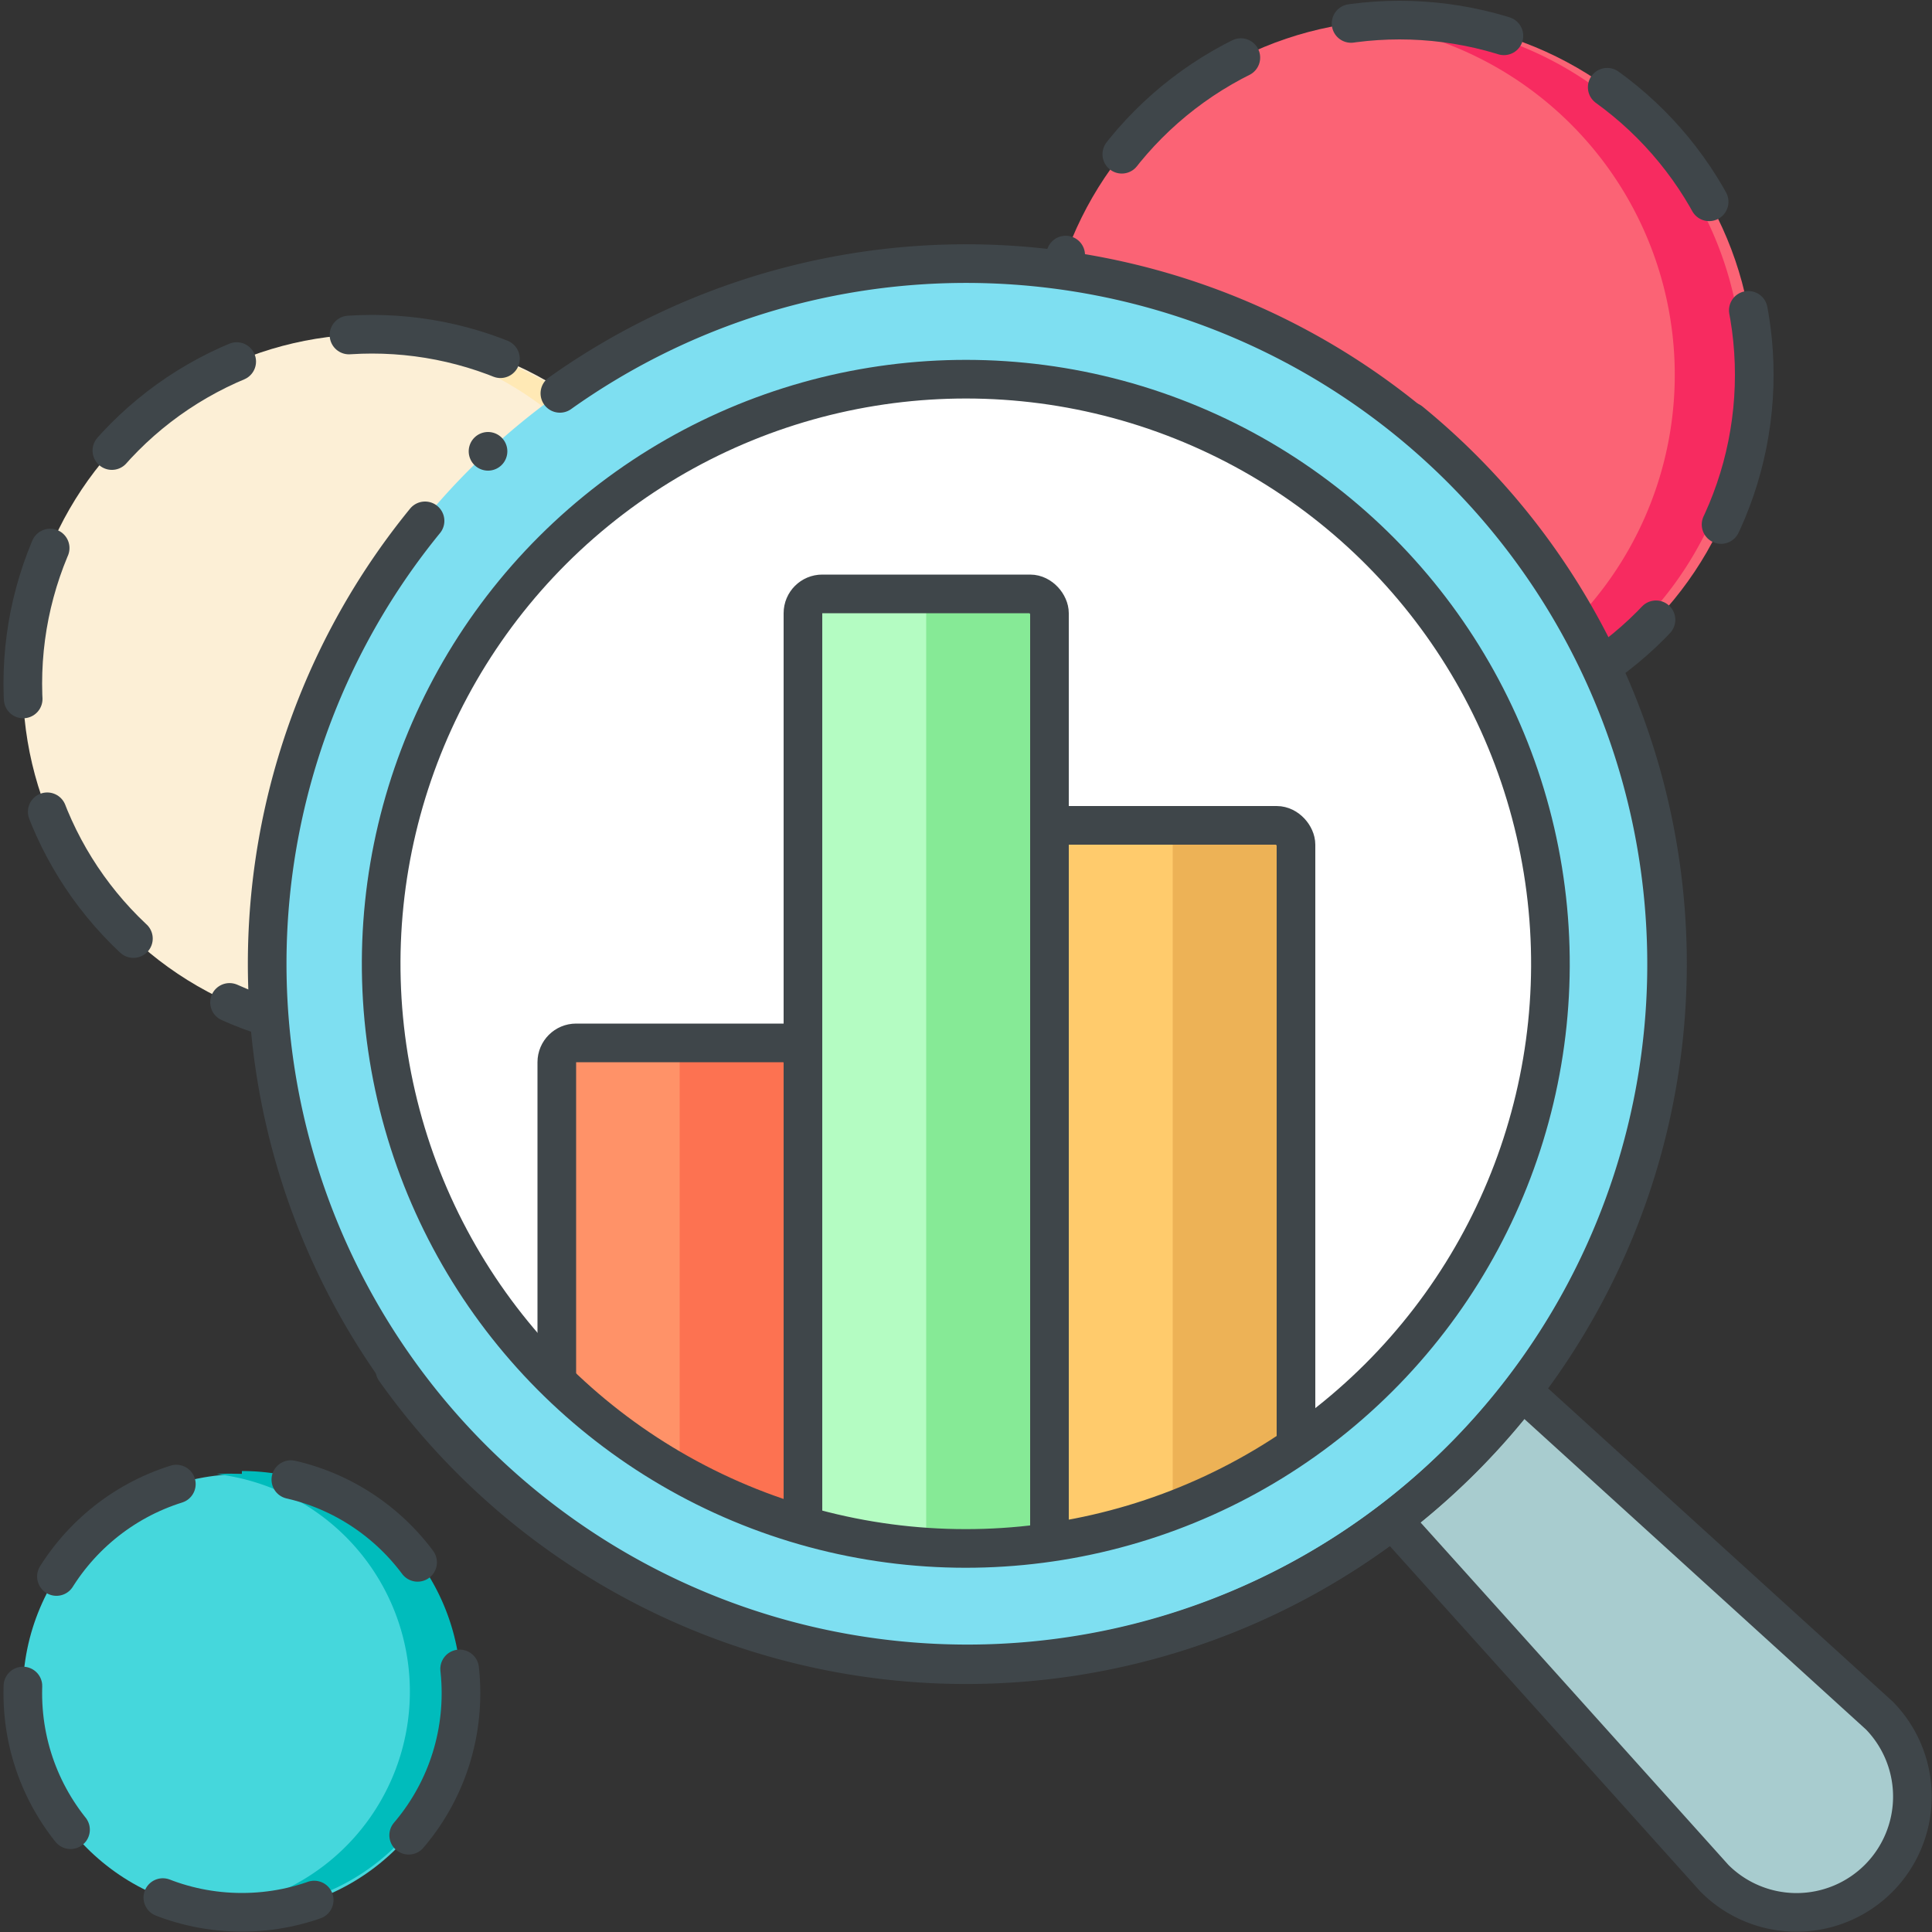 <svg xmlns="http://www.w3.org/2000/svg" viewBox="0 0 50 50"><rect x="0" y="0" width="50" height="50" fill="#333333" stroke="none"/><defs><style>.cls-1{fill:#45d7dc;}.cls-2{fill:#00bcbc;}.cls-18,.cls-3,.cls-9{fill:none;stroke:#3f464a;stroke-miterlimit:10;}.cls-3,.cls-9{stroke-linecap:round;}.cls-3{stroke-dasharray:4 3;}.cls-4{fill:#fb6375;}.cls-5{fill:#f72b60;}.cls-6{fill:#fcefd6;}.cls-7{fill:#ffe9b5;}.cls-8{fill:#a8cccf;}.cls-10{fill:#fff;}.cls-11{fill:#ff9268;}.cls-12{fill:#fd7251;}.cls-13{fill:#b4fcc2;}.cls-14{fill:#86ea96;}.cls-15{fill:#ffcb6c;}.cls-16{fill:#edb256;}.cls-17{fill:#7edff1;}</style></defs><g id="Layer_13" data-name="Layer 13"><g id="Layer_31" data-name="Layer 31"><circle class="cls-1" cx="6.26" cy="43.82" r="5.67"/><path class="cls-2" d="M6.26,38.15a4.73,4.73,0,0,0-.65,0,5.67,5.67,0,0,1,0,11.26c.22,0,.43,0,.65,0a5.67,5.67,0,0,0,0-11.34Z"/><circle class="cls-3" cx="6.26" cy="43.82" r="5.67"/><circle class="cls-4" cx="36.22" cy="9.7" r="9.18"/><path class="cls-5" d="M36.22.53a9,9,0,0,0-1,.06,9.17,9.17,0,0,1,0,18.22,9,9,0,0,0,1,.07,9.18,9.18,0,0,0,0-18.35Z"/><circle class="cls-3" cx="36.22" cy="9.7" r="9.18"/><circle class="cls-6" cx="9.63" cy="17.69" r="9.04"/><path class="cls-7" d="M9.63,8.65a8.77,8.77,0,0,0-1,.06,9,9,0,0,1,0,18,8.77,8.77,0,0,0,1,.06,9,9,0,1,0,0-18.08Z"/><circle class="cls-3" cx="9.63" cy="17.69" r="9.04"/><path class="cls-8" d="M48.62,48.61a3,3,0,0,1-4.25,0Q38.74,42.34,33.1,36.08h0A5.42,5.42,0,0,1,34,34a2.92,2.92,0,0,1,2.24-.87l12.4,11.27A3,3,0,0,1,48.62,48.61Z"/><path class="cls-9" d="M48.62,48.61a3,3,0,0,1-4.25,0Q38.74,42.34,33.1,36.08h0A5.42,5.42,0,0,1,34,34a2.92,2.92,0,0,1,2.24-.87l12.4,11.27A3,3,0,0,1,48.62,48.61Z"/><circle class="cls-10" cx="24.99" cy="24.95" r="16.31"/><rect class="cls-11" x="14.41" y="27.1" width="6.38" height="12.37"/><rect class="cls-12" x="17.59" y="27.13" width="3.19" height="12.34"/><rect class="cls-9" x="14.41" y="26.99" width="6.38" height="12.48" rx="0.5"/><rect class="cls-13" x="20.78" y="15.6" width="6.38" height="24.84"/><rect class="cls-14" x="23.97" y="15.65" width="3.19" height="24.78"/><rect class="cls-9" x="20.78" y="15.37" width="6.38" height="25.06" rx="0.5"/><rect class="cls-15" x="27.16" y="21.53" width="6.38" height="18.91"/><rect class="cls-16" x="30.35" y="21.57" width="3.19" height="18.86"/><rect class="cls-9" x="27.16" y="21.36" width="6.38" height="19.07" rx="0.5"/><path class="cls-17" d="M25,6.83A18.13,18.13,0,1,0,43.11,25,18.13,18.13,0,0,0,25,6.83Zm0,33.25A15.13,15.13,0,1,1,40.12,25,15.12,15.12,0,0,1,25,40.08Z"/><circle class="cls-18" cx="24.99" cy="24.95" r="15.13" transform="translate(-3.67 4.32) rotate(-9.22)"/><line class="cls-9" x1="12.63" y1="11.68" x2="12.63" y2="11.68"/><path class="cls-9" d="M11,13.48a18.12,18.12,0,1,0,25.5-2.57"/><path class="cls-9" d="M10.22,35.45a18.13,18.13,0,1,0,4.27-25.27"/></g></g></svg>